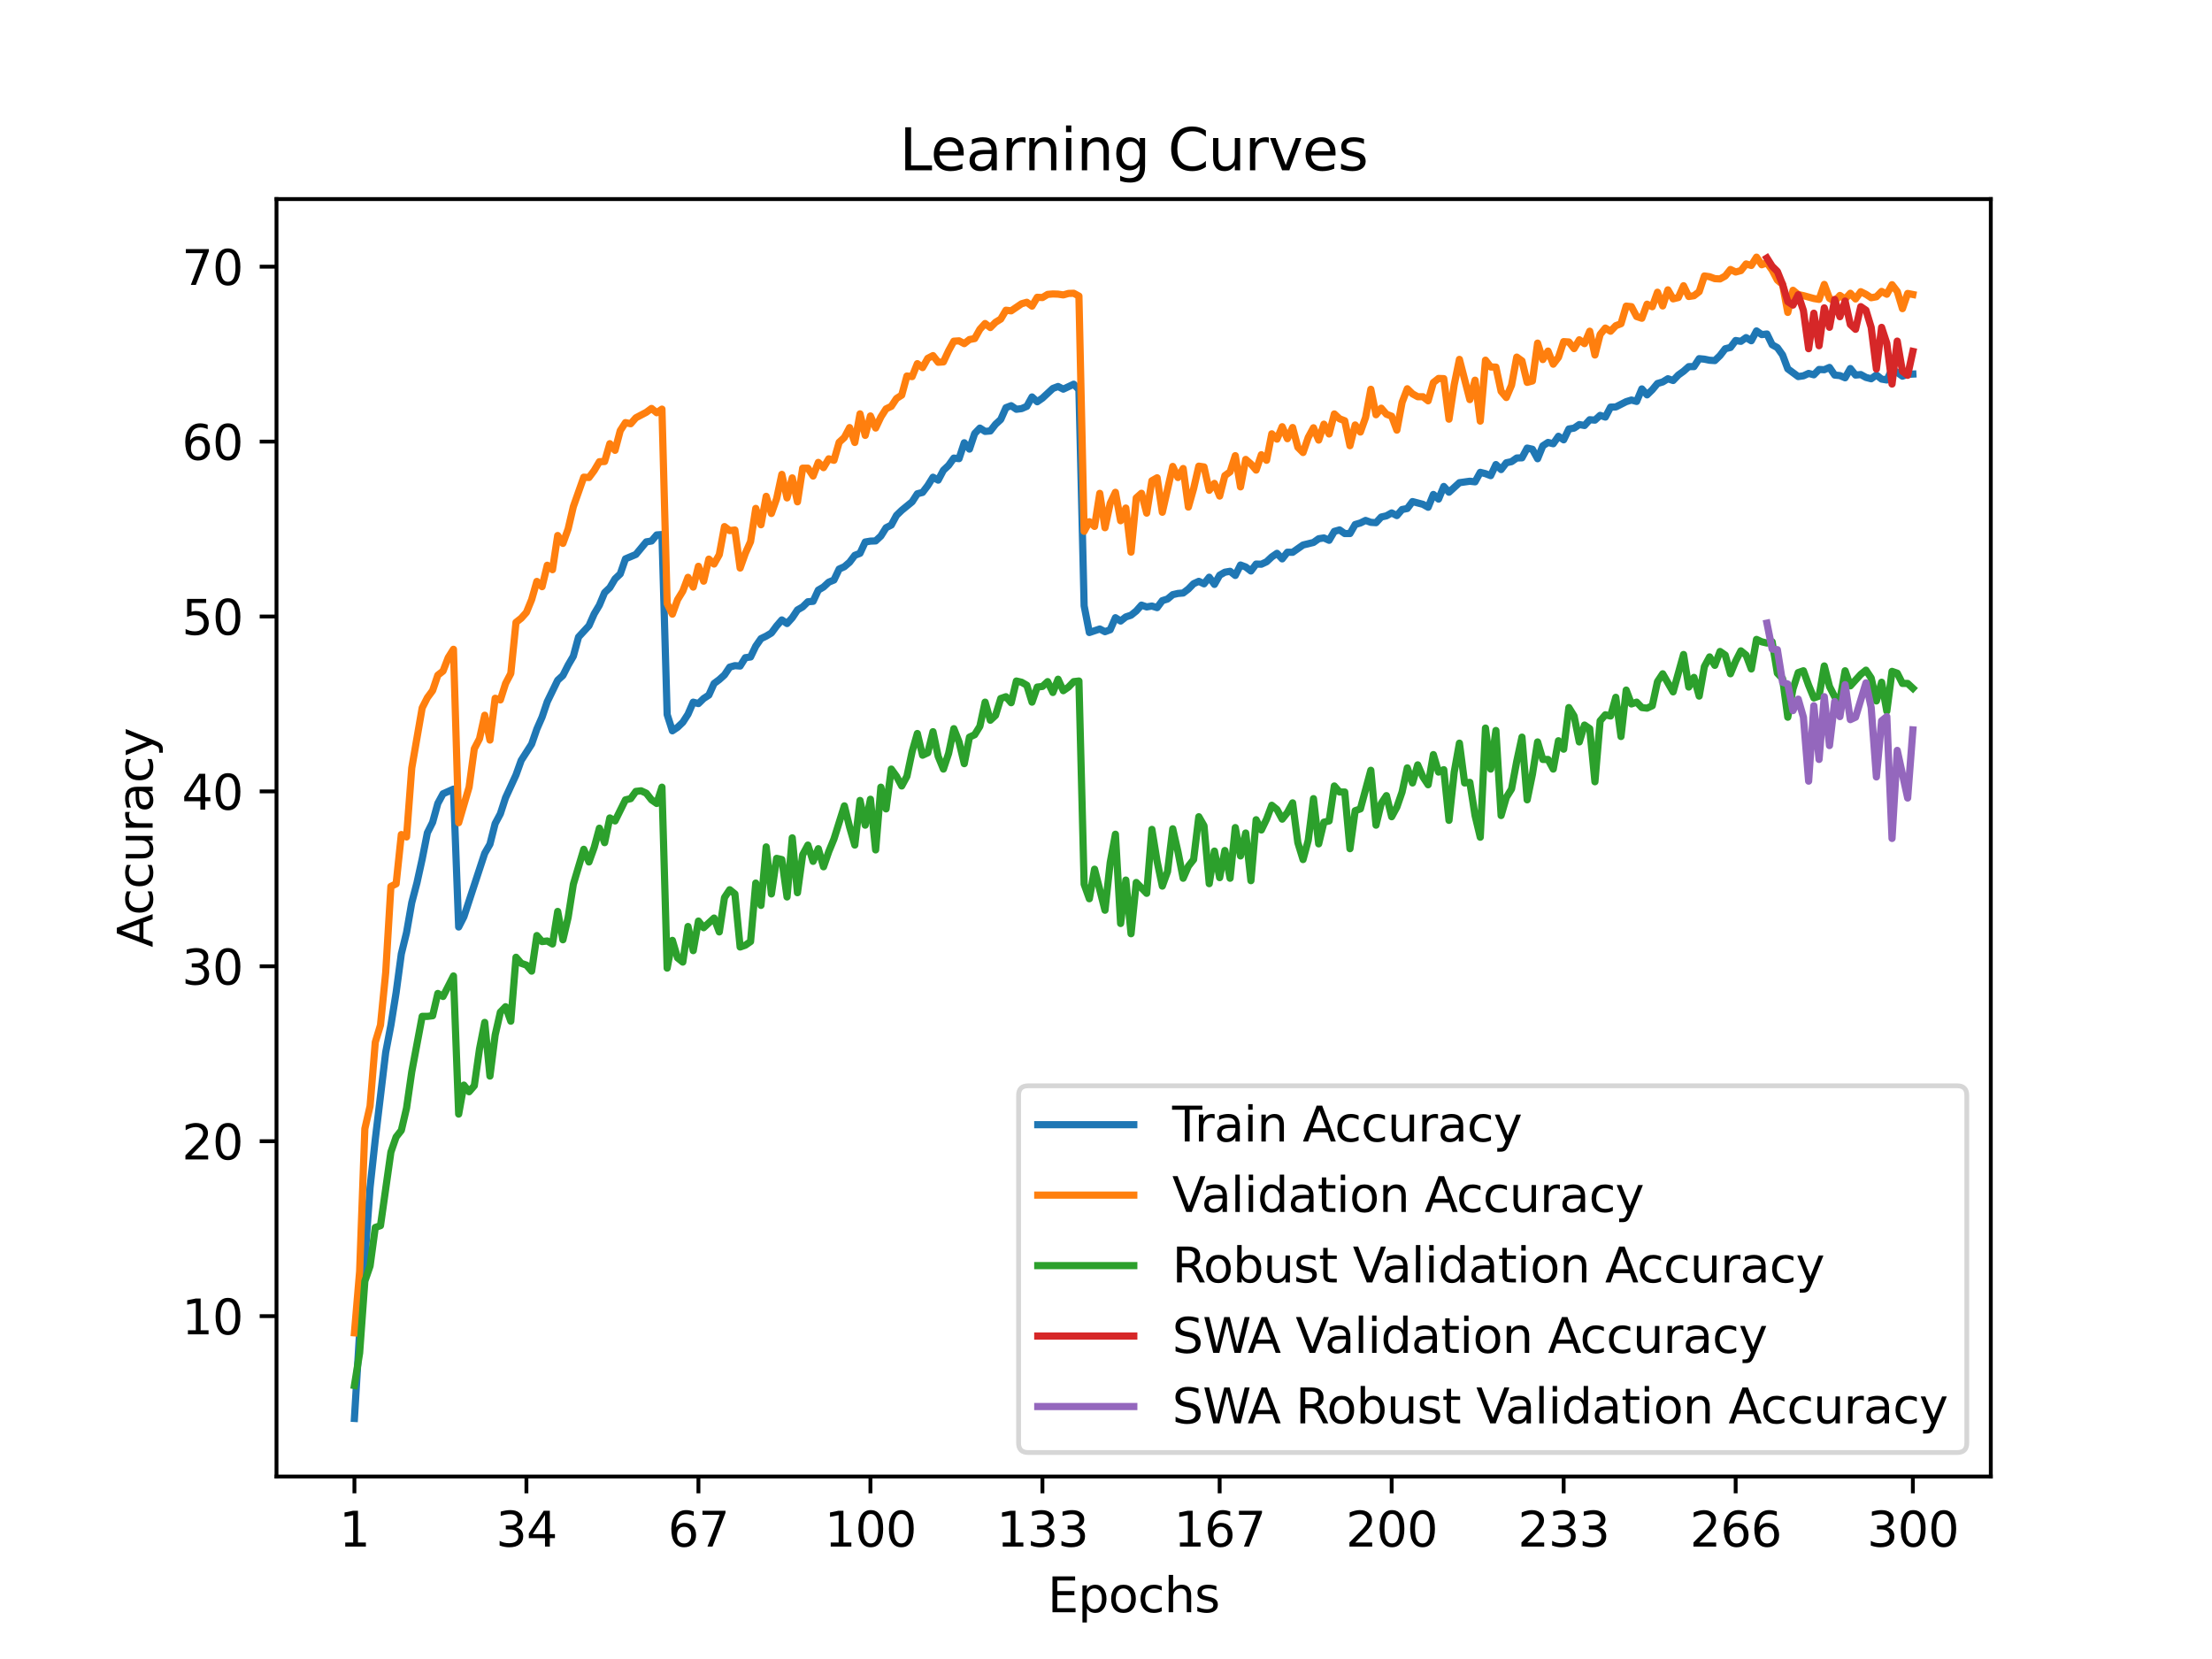 <?xml version="1.0" encoding="utf-8" standalone="no"?>
<!DOCTYPE svg PUBLIC "-//W3C//DTD SVG 1.1//EN"
  "http://www.w3.org/Graphics/SVG/1.1/DTD/svg11.dtd">
<svg xmlns:xlink="http://www.w3.org/1999/xlink" width="460.8pt" height="345.6pt" viewBox="0 0 460.8 345.6" xmlns="http://www.w3.org/2000/svg" version="1.1">
 <defs>
  <style type="text/css">*{stroke-linejoin: round; stroke-linecap: butt}</style>
 </defs>
 <g id="figure_1">
  <g id="patch_1">
   <path d="M 0 345.6 
L 460.8 345.6 
L 460.8 0 
L 0 0 
z
" style="fill: #ffffff"/>
  </g>
  <g id="axes_1">
   <g id="patch_2">
    <path d="M 57.6 307.584 
L 414.72 307.584 
L 414.72 41.472 
L 57.6 41.472 
z
" style="fill: #ffffff"/>
   </g>
   <g id="matplotlib.axis_1">
    <g id="xtick_1">
     <g id="line2d_1">
      <defs>
       <path id="m11c0644b92" d="M 0 0 
L 0 3.5 
" style="stroke: #000000; stroke-width: 0.8"/>
      </defs>
      <g>
       <use xlink:href="#m11c0644b92" x="73.833" y="307.584" style="stroke: #000000; stroke-width: 0.8"/>
      </g>
     </g>
     <g id="text_1">
      <!-- 1 -->
      <g transform="translate(70.651 322.182) scale(0.1 -0.1)">
       <defs>
        <path id="DejaVuSans-31" d="M 794 531 
L 1825 531 
L 1825 4091 
L 703 3866 
L 703 4441 
L 1819 4666 
L 2450 4666 
L 2450 531 
L 3481 531 
L 3481 0 
L 794 0 
L 794 531 
z
" transform="scale(0.016)"/>
       </defs>
       <use xlink:href="#DejaVuSans-31"/>
      </g>
     </g>
    </g>
    <g id="xtick_2">
     <g id="line2d_2">
      <g>
       <use xlink:href="#m11c0644b92" x="109.664" y="307.584" style="stroke: #000000; stroke-width: 0.8"/>
      </g>
     </g>
     <g id="text_2">
      <!-- 34 -->
      <g transform="translate(103.302 322.182) scale(0.1 -0.1)">
       <defs>
        <path id="DejaVuSans-33" d="M 2597 2516 
Q 3050 2419 3304 2112 
Q 3559 1806 3559 1356 
Q 3559 666 3084 287 
Q 2609 -91 1734 -91 
Q 1441 -91 1130 -33 
Q 819 25 488 141 
L 488 750 
Q 750 597 1062 519 
Q 1375 441 1716 441 
Q 2309 441 2620 675 
Q 2931 909 2931 1356 
Q 2931 1769 2642 2001 
Q 2353 2234 1838 2234 
L 1294 2234 
L 1294 2753 
L 1863 2753 
Q 2328 2753 2575 2939 
Q 2822 3125 2822 3475 
Q 2822 3834 2567 4026 
Q 2313 4219 1838 4219 
Q 1578 4219 1281 4162 
Q 984 4106 628 3988 
L 628 4550 
Q 988 4650 1302 4700 
Q 1616 4750 1894 4750 
Q 2613 4750 3031 4423 
Q 3450 4097 3450 3541 
Q 3450 3153 3228 2886 
Q 3006 2619 2597 2516 
z
" transform="scale(0.016)"/>
        <path id="DejaVuSans-34" d="M 2419 4116 
L 825 1625 
L 2419 1625 
L 2419 4116 
z
M 2253 4666 
L 3047 4666 
L 3047 1625 
L 3713 1625 
L 3713 1100 
L 3047 1100 
L 3047 0 
L 2419 0 
L 2419 1100 
L 313 1100 
L 313 1709 
L 2253 4666 
z
" transform="scale(0.016)"/>
       </defs>
       <use xlink:href="#DejaVuSans-33"/>
       <use xlink:href="#DejaVuSans-34" x="63.623"/>
      </g>
     </g>
    </g>
    <g id="xtick_3">
     <g id="line2d_3">
      <g>
       <use xlink:href="#m11c0644b92" x="145.496" y="307.584" style="stroke: #000000; stroke-width: 0.8"/>
      </g>
     </g>
     <g id="text_3">
      <!-- 67 -->
      <g transform="translate(139.133 322.182) scale(0.1 -0.1)">
       <defs>
        <path id="DejaVuSans-36" d="M 2113 2584 
Q 1688 2584 1439 2293 
Q 1191 2003 1191 1497 
Q 1191 994 1439 701 
Q 1688 409 2113 409 
Q 2538 409 2786 701 
Q 3034 994 3034 1497 
Q 3034 2003 2786 2293 
Q 2538 2584 2113 2584 
z
M 3366 4563 
L 3366 3988 
Q 3128 4100 2886 4159 
Q 2644 4219 2406 4219 
Q 1781 4219 1451 3797 
Q 1122 3375 1075 2522 
Q 1259 2794 1537 2939 
Q 1816 3084 2150 3084 
Q 2853 3084 3261 2657 
Q 3669 2231 3669 1497 
Q 3669 778 3244 343 
Q 2819 -91 2113 -91 
Q 1303 -91 875 529 
Q 447 1150 447 2328 
Q 447 3434 972 4092 
Q 1497 4750 2381 4750 
Q 2619 4750 2861 4703 
Q 3103 4656 3366 4563 
z
" transform="scale(0.016)"/>
        <path id="DejaVuSans-37" d="M 525 4666 
L 3525 4666 
L 3525 4397 
L 1831 0 
L 1172 0 
L 2766 4134 
L 525 4134 
L 525 4666 
z
" transform="scale(0.016)"/>
       </defs>
       <use xlink:href="#DejaVuSans-36"/>
       <use xlink:href="#DejaVuSans-37" x="63.623"/>
      </g>
     </g>
    </g>
    <g id="xtick_4">
     <g id="line2d_4">
      <g>
       <use xlink:href="#m11c0644b92" x="181.327" y="307.584" style="stroke: #000000; stroke-width: 0.8"/>
      </g>
     </g>
     <g id="text_4">
      <!-- 100 -->
      <g transform="translate(171.783 322.182) scale(0.1 -0.1)">
       <defs>
        <path id="DejaVuSans-30" d="M 2034 4250 
Q 1547 4250 1301 3770 
Q 1056 3291 1056 2328 
Q 1056 1369 1301 889 
Q 1547 409 2034 409 
Q 2525 409 2770 889 
Q 3016 1369 3016 2328 
Q 3016 3291 2770 3770 
Q 2525 4250 2034 4250 
z
M 2034 4750 
Q 2819 4750 3233 4129 
Q 3647 3509 3647 2328 
Q 3647 1150 3233 529 
Q 2819 -91 2034 -91 
Q 1250 -91 836 529 
Q 422 1150 422 2328 
Q 422 3509 836 4129 
Q 1250 4750 2034 4750 
z
" transform="scale(0.016)"/>
       </defs>
       <use xlink:href="#DejaVuSans-31"/>
       <use xlink:href="#DejaVuSans-30" x="63.623"/>
       <use xlink:href="#DejaVuSans-30" x="127.246"/>
      </g>
     </g>
    </g>
    <g id="xtick_5">
     <g id="line2d_5">
      <g>
       <use xlink:href="#m11c0644b92" x="217.158" y="307.584" style="stroke: #000000; stroke-width: 0.8"/>
      </g>
     </g>
     <g id="text_5">
      <!-- 133 -->
      <g transform="translate(207.615 322.182) scale(0.1 -0.1)">
       <use xlink:href="#DejaVuSans-31"/>
       <use xlink:href="#DejaVuSans-33" x="63.623"/>
       <use xlink:href="#DejaVuSans-33" x="127.246"/>
      </g>
     </g>
    </g>
    <g id="xtick_6">
     <g id="line2d_6">
      <g>
       <use xlink:href="#m11c0644b92" x="254.076" y="307.584" style="stroke: #000000; stroke-width: 0.8"/>
      </g>
     </g>
     <g id="text_6">
      <!-- 167 -->
      <g transform="translate(244.532 322.182) scale(0.1 -0.1)">
       <use xlink:href="#DejaVuSans-31"/>
       <use xlink:href="#DejaVuSans-36" x="63.623"/>
       <use xlink:href="#DejaVuSans-37" x="127.246"/>
      </g>
     </g>
    </g>
    <g id="xtick_7">
     <g id="line2d_7">
      <g>
       <use xlink:href="#m11c0644b92" x="289.907" y="307.584" style="stroke: #000000; stroke-width: 0.8"/>
      </g>
     </g>
     <g id="text_7">
      <!-- 200 -->
      <g transform="translate(280.363 322.182) scale(0.1 -0.1)">
       <defs>
        <path id="DejaVuSans-32" d="M 1228 531 
L 3431 531 
L 3431 0 
L 469 0 
L 469 531 
Q 828 903 1448 1529 
Q 2069 2156 2228 2338 
Q 2531 2678 2651 2914 
Q 2772 3150 2772 3378 
Q 2772 3750 2511 3984 
Q 2250 4219 1831 4219 
Q 1534 4219 1204 4116 
Q 875 4013 500 3803 
L 500 4441 
Q 881 4594 1212 4672 
Q 1544 4750 1819 4750 
Q 2544 4750 2975 4387 
Q 3406 4025 3406 3419 
Q 3406 3131 3298 2873 
Q 3191 2616 2906 2266 
Q 2828 2175 2409 1742 
Q 1991 1309 1228 531 
z
" transform="scale(0.016)"/>
       </defs>
       <use xlink:href="#DejaVuSans-32"/>
       <use xlink:href="#DejaVuSans-30" x="63.623"/>
       <use xlink:href="#DejaVuSans-30" x="127.246"/>
      </g>
     </g>
    </g>
    <g id="xtick_8">
     <g id="line2d_8">
      <g>
       <use xlink:href="#m11c0644b92" x="325.739" y="307.584" style="stroke: #000000; stroke-width: 0.8"/>
      </g>
     </g>
     <g id="text_8">
      <!-- 233 -->
      <g transform="translate(316.195 322.182) scale(0.1 -0.1)">
       <use xlink:href="#DejaVuSans-32"/>
       <use xlink:href="#DejaVuSans-33" x="63.623"/>
       <use xlink:href="#DejaVuSans-33" x="127.246"/>
      </g>
     </g>
    </g>
    <g id="xtick_9">
     <g id="line2d_9">
      <g>
       <use xlink:href="#m11c0644b92" x="361.57" y="307.584" style="stroke: #000000; stroke-width: 0.8"/>
      </g>
     </g>
     <g id="text_9">
      <!-- 266 -->
      <g transform="translate(352.026 322.182) scale(0.1 -0.1)">
       <use xlink:href="#DejaVuSans-32"/>
       <use xlink:href="#DejaVuSans-36" x="63.623"/>
       <use xlink:href="#DejaVuSans-36" x="127.246"/>
      </g>
     </g>
    </g>
    <g id="xtick_10">
     <g id="line2d_10">
      <g>
       <use xlink:href="#m11c0644b92" x="398.487" y="307.584" style="stroke: #000000; stroke-width: 0.8"/>
      </g>
     </g>
     <g id="text_10">
      <!-- 300 -->
      <g transform="translate(388.944 322.182) scale(0.1 -0.1)">
       <use xlink:href="#DejaVuSans-33"/>
       <use xlink:href="#DejaVuSans-30" x="63.623"/>
       <use xlink:href="#DejaVuSans-30" x="127.246"/>
      </g>
     </g>
    </g>
    <g id="text_11">
     <!-- Epochs -->
     <g transform="translate(218.244 335.861) scale(0.1 -0.1)">
      <defs>
       <path id="DejaVuSans-45" d="M 628 4666 
L 3578 4666 
L 3578 4134 
L 1259 4134 
L 1259 2753 
L 3481 2753 
L 3481 2222 
L 1259 2222 
L 1259 531 
L 3634 531 
L 3634 0 
L 628 0 
L 628 4666 
z
" transform="scale(0.016)"/>
       <path id="DejaVuSans-70" d="M 1159 525 
L 1159 -1331 
L 581 -1331 
L 581 3500 
L 1159 3500 
L 1159 2969 
Q 1341 3281 1617 3432 
Q 1894 3584 2278 3584 
Q 2916 3584 3314 3078 
Q 3713 2572 3713 1747 
Q 3713 922 3314 415 
Q 2916 -91 2278 -91 
Q 1894 -91 1617 61 
Q 1341 213 1159 525 
z
M 3116 1747 
Q 3116 2381 2855 2742 
Q 2594 3103 2138 3103 
Q 1681 3103 1420 2742 
Q 1159 2381 1159 1747 
Q 1159 1113 1420 752 
Q 1681 391 2138 391 
Q 2594 391 2855 752 
Q 3116 1113 3116 1747 
z
" transform="scale(0.016)"/>
       <path id="DejaVuSans-6f" d="M 1959 3097 
Q 1497 3097 1228 2736 
Q 959 2375 959 1747 
Q 959 1119 1226 758 
Q 1494 397 1959 397 
Q 2419 397 2687 759 
Q 2956 1122 2956 1747 
Q 2956 2369 2687 2733 
Q 2419 3097 1959 3097 
z
M 1959 3584 
Q 2709 3584 3137 3096 
Q 3566 2609 3566 1747 
Q 3566 888 3137 398 
Q 2709 -91 1959 -91 
Q 1206 -91 779 398 
Q 353 888 353 1747 
Q 353 2609 779 3096 
Q 1206 3584 1959 3584 
z
" transform="scale(0.016)"/>
       <path id="DejaVuSans-63" d="M 3122 3366 
L 3122 2828 
Q 2878 2963 2633 3030 
Q 2388 3097 2138 3097 
Q 1578 3097 1268 2742 
Q 959 2388 959 1747 
Q 959 1106 1268 751 
Q 1578 397 2138 397 
Q 2388 397 2633 464 
Q 2878 531 3122 666 
L 3122 134 
Q 2881 22 2623 -34 
Q 2366 -91 2075 -91 
Q 1284 -91 818 406 
Q 353 903 353 1747 
Q 353 2603 823 3093 
Q 1294 3584 2113 3584 
Q 2378 3584 2631 3529 
Q 2884 3475 3122 3366 
z
" transform="scale(0.016)"/>
       <path id="DejaVuSans-68" d="M 3513 2113 
L 3513 0 
L 2938 0 
L 2938 2094 
Q 2938 2591 2744 2837 
Q 2550 3084 2163 3084 
Q 1697 3084 1428 2787 
Q 1159 2491 1159 1978 
L 1159 0 
L 581 0 
L 581 4863 
L 1159 4863 
L 1159 2956 
Q 1366 3272 1645 3428 
Q 1925 3584 2291 3584 
Q 2894 3584 3203 3211 
Q 3513 2838 3513 2113 
z
" transform="scale(0.016)"/>
       <path id="DejaVuSans-73" d="M 2834 3397 
L 2834 2853 
Q 2591 2978 2328 3040 
Q 2066 3103 1784 3103 
Q 1356 3103 1142 2972 
Q 928 2841 928 2578 
Q 928 2378 1081 2264 
Q 1234 2150 1697 2047 
L 1894 2003 
Q 2506 1872 2764 1633 
Q 3022 1394 3022 966 
Q 3022 478 2636 193 
Q 2250 -91 1575 -91 
Q 1294 -91 989 -36 
Q 684 19 347 128 
L 347 722 
Q 666 556 975 473 
Q 1284 391 1588 391 
Q 1994 391 2212 530 
Q 2431 669 2431 922 
Q 2431 1156 2273 1281 
Q 2116 1406 1581 1522 
L 1381 1569 
Q 847 1681 609 1914 
Q 372 2147 372 2553 
Q 372 3047 722 3315 
Q 1072 3584 1716 3584 
Q 2034 3584 2315 3537 
Q 2597 3491 2834 3397 
z
" transform="scale(0.016)"/>
      </defs>
      <use xlink:href="#DejaVuSans-45"/>
      <use xlink:href="#DejaVuSans-70" x="63.184"/>
      <use xlink:href="#DejaVuSans-6f" x="126.66"/>
      <use xlink:href="#DejaVuSans-63" x="187.842"/>
      <use xlink:href="#DejaVuSans-68" x="242.822"/>
      <use xlink:href="#DejaVuSans-73" x="306.201"/>
     </g>
    </g>
   </g>
   <g id="matplotlib.axis_2">
    <g id="ytick_1">
     <g id="line2d_11">
      <defs>
       <path id="m24280e6364" d="M 0 0 
L -3.5 0 
" style="stroke: #000000; stroke-width: 0.8"/>
      </defs>
      <g>
       <use xlink:href="#m24280e6364" x="57.6" y="274.173" style="stroke: #000000; stroke-width: 0.8"/>
      </g>
     </g>
     <g id="text_12">
      <!-- 10 -->
      <g transform="translate(37.875 277.972) scale(0.1 -0.1)">
       <use xlink:href="#DejaVuSans-31"/>
       <use xlink:href="#DejaVuSans-30" x="63.623"/>
      </g>
     </g>
    </g>
    <g id="ytick_2">
     <g id="line2d_12">
      <g>
       <use xlink:href="#m24280e6364" x="57.6" y="237.736" style="stroke: #000000; stroke-width: 0.8"/>
      </g>
     </g>
     <g id="text_13">
      <!-- 20 -->
      <g transform="translate(37.875 241.535) scale(0.1 -0.1)">
       <use xlink:href="#DejaVuSans-32"/>
       <use xlink:href="#DejaVuSans-30" x="63.623"/>
      </g>
     </g>
    </g>
    <g id="ytick_3">
     <g id="line2d_13">
      <g>
       <use xlink:href="#m24280e6364" x="57.6" y="201.3" style="stroke: #000000; stroke-width: 0.8"/>
      </g>
     </g>
     <g id="text_14">
      <!-- 30 -->
      <g transform="translate(37.875 205.099) scale(0.1 -0.1)">
       <use xlink:href="#DejaVuSans-33"/>
       <use xlink:href="#DejaVuSans-30" x="63.623"/>
      </g>
     </g>
    </g>
    <g id="ytick_4">
     <g id="line2d_14">
      <g>
       <use xlink:href="#m24280e6364" x="57.6" y="164.863" style="stroke: #000000; stroke-width: 0.8"/>
      </g>
     </g>
     <g id="text_15">
      <!-- 40 -->
      <g transform="translate(37.875 168.662) scale(0.1 -0.1)">
       <use xlink:href="#DejaVuSans-34"/>
       <use xlink:href="#DejaVuSans-30" x="63.623"/>
      </g>
     </g>
    </g>
    <g id="ytick_5">
     <g id="line2d_15">
      <g>
       <use xlink:href="#m24280e6364" x="57.6" y="128.427" style="stroke: #000000; stroke-width: 0.8"/>
      </g>
     </g>
     <g id="text_16">
      <!-- 50 -->
      <g transform="translate(37.875 132.226) scale(0.1 -0.1)">
       <defs>
        <path id="DejaVuSans-35" d="M 691 4666 
L 3169 4666 
L 3169 4134 
L 1269 4134 
L 1269 2991 
Q 1406 3038 1543 3061 
Q 1681 3084 1819 3084 
Q 2600 3084 3056 2656 
Q 3513 2228 3513 1497 
Q 3513 744 3044 326 
Q 2575 -91 1722 -91 
Q 1428 -91 1123 -41 
Q 819 9 494 109 
L 494 744 
Q 775 591 1075 516 
Q 1375 441 1709 441 
Q 2250 441 2565 725 
Q 2881 1009 2881 1497 
Q 2881 1984 2565 2268 
Q 2250 2553 1709 2553 
Q 1456 2553 1204 2497 
Q 953 2441 691 2322 
L 691 4666 
z
" transform="scale(0.016)"/>
       </defs>
       <use xlink:href="#DejaVuSans-35"/>
       <use xlink:href="#DejaVuSans-30" x="63.623"/>
      </g>
     </g>
    </g>
    <g id="ytick_6">
     <g id="line2d_16">
      <g>
       <use xlink:href="#m24280e6364" x="57.6" y="91.99" style="stroke: #000000; stroke-width: 0.8"/>
      </g>
     </g>
     <g id="text_17">
      <!-- 60 -->
      <g transform="translate(37.875 95.789) scale(0.1 -0.1)">
       <use xlink:href="#DejaVuSans-36"/>
       <use xlink:href="#DejaVuSans-30" x="63.623"/>
      </g>
     </g>
    </g>
    <g id="ytick_7">
     <g id="line2d_17">
      <g>
       <use xlink:href="#m24280e6364" x="57.6" y="55.554" style="stroke: #000000; stroke-width: 0.8"/>
      </g>
     </g>
     <g id="text_18">
      <!-- 70 -->
      <g transform="translate(37.875 59.353) scale(0.1 -0.1)">
       <use xlink:href="#DejaVuSans-37"/>
       <use xlink:href="#DejaVuSans-30" x="63.623"/>
      </g>
     </g>
    </g>
    <g id="text_19">
     <!-- Accuracy -->
     <g transform="translate(31.795 197.356) rotate(-90) scale(0.1 -0.1)">
      <defs>
       <path id="DejaVuSans-41" d="M 2188 4044 
L 1331 1722 
L 3047 1722 
L 2188 4044 
z
M 1831 4666 
L 2547 4666 
L 4325 0 
L 3669 0 
L 3244 1197 
L 1141 1197 
L 716 0 
L 50 0 
L 1831 4666 
z
" transform="scale(0.016)"/>
       <path id="DejaVuSans-75" d="M 544 1381 
L 544 3500 
L 1119 3500 
L 1119 1403 
Q 1119 906 1312 657 
Q 1506 409 1894 409 
Q 2359 409 2629 706 
Q 2900 1003 2900 1516 
L 2900 3500 
L 3475 3500 
L 3475 0 
L 2900 0 
L 2900 538 
Q 2691 219 2414 64 
Q 2138 -91 1772 -91 
Q 1169 -91 856 284 
Q 544 659 544 1381 
z
M 1991 3584 
L 1991 3584 
z
" transform="scale(0.016)"/>
       <path id="DejaVuSans-72" d="M 2631 2963 
Q 2534 3019 2420 3045 
Q 2306 3072 2169 3072 
Q 1681 3072 1420 2755 
Q 1159 2438 1159 1844 
L 1159 0 
L 581 0 
L 581 3500 
L 1159 3500 
L 1159 2956 
Q 1341 3275 1631 3429 
Q 1922 3584 2338 3584 
Q 2397 3584 2469 3576 
Q 2541 3569 2628 3553 
L 2631 2963 
z
" transform="scale(0.016)"/>
       <path id="DejaVuSans-61" d="M 2194 1759 
Q 1497 1759 1228 1600 
Q 959 1441 959 1056 
Q 959 750 1161 570 
Q 1363 391 1709 391 
Q 2188 391 2477 730 
Q 2766 1069 2766 1631 
L 2766 1759 
L 2194 1759 
z
M 3341 1997 
L 3341 0 
L 2766 0 
L 2766 531 
Q 2569 213 2275 61 
Q 1981 -91 1556 -91 
Q 1019 -91 701 211 
Q 384 513 384 1019 
Q 384 1609 779 1909 
Q 1175 2209 1959 2209 
L 2766 2209 
L 2766 2266 
Q 2766 2663 2505 2880 
Q 2244 3097 1772 3097 
Q 1472 3097 1187 3025 
Q 903 2953 641 2809 
L 641 3341 
Q 956 3463 1253 3523 
Q 1550 3584 1831 3584 
Q 2591 3584 2966 3190 
Q 3341 2797 3341 1997 
z
" transform="scale(0.016)"/>
       <path id="DejaVuSans-79" d="M 2059 -325 
Q 1816 -950 1584 -1140 
Q 1353 -1331 966 -1331 
L 506 -1331 
L 506 -850 
L 844 -850 
Q 1081 -850 1212 -737 
Q 1344 -625 1503 -206 
L 1606 56 
L 191 3500 
L 800 3500 
L 1894 763 
L 2988 3500 
L 3597 3500 
L 2059 -325 
z
" transform="scale(0.016)"/>
      </defs>
      <use xlink:href="#DejaVuSans-41"/>
      <use xlink:href="#DejaVuSans-63" x="66.658"/>
      <use xlink:href="#DejaVuSans-63" x="121.639"/>
      <use xlink:href="#DejaVuSans-75" x="176.619"/>
      <use xlink:href="#DejaVuSans-72" x="239.998"/>
      <use xlink:href="#DejaVuSans-61" x="281.111"/>
      <use xlink:href="#DejaVuSans-63" x="342.391"/>
      <use xlink:href="#DejaVuSans-79" x="397.371"/>
     </g>
    </g>
   </g>
   <g id="line2d_18">
    <path d="M 73.833 295.488 
L 74.919 277.475 
L 77.09 247.378 
L 78.176 237.367 
L 80.348 219.231 
L 81.433 213.565 
L 82.519 206.779 
L 83.605 198.699 
L 84.691 194.267 
L 85.777 188.037 
L 86.862 183.897 
L 87.948 178.96 
L 89.034 173.476 
L 90.12 171.308 
L 91.206 167.364 
L 92.291 165.355 
L 94.463 164.39 
L 95.549 193.111 
L 96.635 190.984 
L 98.806 184.352 
L 100.978 177.753 
L 102.064 175.862 
L 103.149 171.568 
L 104.235 169.527 
L 105.321 166.166 
L 107.493 161.429 
L 108.578 158.4 
L 110.75 155.007 
L 111.836 151.865 
L 112.922 149.387 
L 114.007 146.18 
L 116.179 141.703 
L 117.265 140.71 
L 118.351 138.561 
L 119.436 136.702 
L 120.522 132.703 
L 122.694 130.344 
L 123.78 127.88 
L 124.865 126.054 
L 125.951 123.453 
L 127.037 122.424 
L 128.123 120.588 
L 129.209 119.559 
L 130.294 116.421 
L 132.466 115.501 
L 134.638 112.877 
L 135.723 112.704 
L 136.809 111.434 
L 137.895 111.356 
L 138.981 148.854 
L 140.067 152.238 
L 141.152 151.509 
L 142.238 150.471 
L 143.324 148.786 
L 144.41 146.276 
L 145.496 146.568 
L 146.581 145.511 
L 147.667 144.8 
L 148.753 142.386 
L 149.839 141.576 
L 150.925 140.597 
L 152.01 138.975 
L 153.096 138.665 
L 154.182 138.752 
L 155.268 137.008 
L 156.354 136.862 
L 157.439 134.603 
L 158.525 133.041 
L 159.611 132.517 
L 160.697 131.865 
L 161.783 130.399 
L 162.868 129.146 
L 163.954 129.893 
L 165.04 128.691 
L 166.126 127.06 
L 167.212 126.427 
L 168.297 125.357 
L 169.383 125.27 
L 170.469 122.929 
L 171.555 122.287 
L 172.641 121.276 
L 173.726 120.83 
L 174.812 118.543 
L 175.898 118.056 
L 176.984 117.122 
L 178.07 115.688 
L 179.155 115.264 
L 180.241 112.909 
L 181.327 112.723 
L 182.413 112.682 
L 183.499 111.666 
L 184.584 109.935 
L 185.67 109.38 
L 186.756 107.362 
L 187.842 106.31 
L 190.013 104.534 
L 191.099 102.857 
L 192.185 102.584 
L 193.271 101.154 
L 194.357 99.414 
L 195.442 100.02 
L 196.528 97.966 
L 197.614 96.946 
L 198.7 95.429 
L 199.786 95.543 
L 200.871 92.236 
L 201.957 93.557 
L 203.043 90.31 
L 204.129 89.18 
L 205.215 89.868 
L 206.3 89.777 
L 207.386 88.388 
L 208.472 87.39 
L 209.558 84.926 
L 210.644 84.516 
L 211.729 85.259 
L 212.815 85.122 
L 213.901 84.653 
L 214.987 82.694 
L 216.073 83.692 
L 217.158 82.94 
L 219.33 80.923 
L 220.416 80.513 
L 221.502 81.068 
L 223.673 80.035 
L 224.759 81.164 
L 225.845 126.2 
L 226.931 131.765 
L 229.102 131.032 
L 230.188 131.592 
L 231.274 131.187 
L 232.36 128.682 
L 233.445 129.374 
L 234.531 128.518 
L 235.617 128.158 
L 236.703 127.284 
L 237.789 126.058 
L 238.875 126.432 
L 239.96 126.25 
L 241.046 126.582 
L 242.132 125.125 
L 243.218 124.788 
L 244.304 123.877 
L 245.389 123.626 
L 246.475 123.535 
L 247.561 122.706 
L 248.647 121.595 
L 249.733 121.103 
L 250.818 121.622 
L 251.904 120.242 
L 252.99 121.741 
L 254.076 119.823 
L 255.162 119.199 
L 256.247 119.012 
L 257.333 119.878 
L 258.419 117.705 
L 259.505 118.111 
L 260.591 118.949 
L 261.676 117.505 
L 262.762 117.537 
L 263.848 117.031 
L 264.934 116.02 
L 266.02 115.269 
L 267.105 116.425 
L 268.191 115.036 
L 269.277 115.055 
L 271.449 113.533 
L 273.62 113.005 
L 274.706 112.231 
L 275.792 112.062 
L 276.878 112.554 
L 277.963 110.696 
L 279.049 110.391 
L 280.135 111.147 
L 281.221 111.147 
L 282.307 109.266 
L 283.392 108.947 
L 284.478 108.414 
L 285.564 108.81 
L 286.65 108.883 
L 287.736 107.703 
L 288.821 107.458 
L 289.907 106.852 
L 290.993 107.403 
L 292.079 106.141 
L 293.165 105.932 
L 294.25 104.488 
L 296.422 105.062 
L 297.508 105.672 
L 298.594 103.003 
L 299.679 103.969 
L 300.765 101.341 
L 301.851 102.539 
L 304.023 100.553 
L 306.194 100.248 
L 307.28 100.375 
L 308.366 98.399 
L 309.452 98.672 
L 310.537 99.086 
L 311.623 96.777 
L 312.709 97.82 
L 313.795 96.404 
L 314.881 96.171 
L 315.966 95.406 
L 317.052 95.374 
L 318.138 93.343 
L 319.224 93.584 
L 320.31 95.561 
L 321.395 92.878 
L 322.481 92.168 
L 323.567 92.437 
L 324.653 90.884 
L 325.739 91.621 
L 326.824 89.367 
L 327.91 89.189 
L 328.996 88.442 
L 330.082 88.638 
L 331.168 87.436 
L 332.253 87.518 
L 333.339 86.529 
L 334.425 86.885 
L 335.511 84.808 
L 336.597 84.776 
L 338.768 83.674 
L 339.854 83.337 
L 340.94 83.628 
L 342.026 81.018 
L 343.111 82.257 
L 344.197 81.196 
L 345.283 79.889 
L 346.369 79.57 
L 347.455 78.9 
L 348.54 79.265 
L 349.626 78.126 
L 350.712 77.343 
L 351.798 76.377 
L 352.884 76.373 
L 353.969 74.715 
L 355.055 74.824 
L 356.141 75.047 
L 357.227 75.116 
L 358.313 74.068 
L 359.398 72.652 
L 360.484 72.383 
L 361.57 70.935 
L 362.656 71.108 
L 363.742 70.329 
L 364.827 70.985 
L 365.913 68.94 
L 366.999 69.705 
L 368.085 69.577 
L 369.171 71.814 
L 370.256 72.419 
L 371.342 73.941 
L 372.428 76.837 
L 374.6 78.445 
L 375.685 78.29 
L 376.771 77.789 
L 377.857 78.076 
L 378.943 76.965 
L 380.029 77.019 
L 381.114 76.541 
L 382.2 78.135 
L 383.286 78.24 
L 384.372 78.7 
L 385.458 76.773 
L 386.543 78.135 
L 387.629 78.026 
L 388.715 78.627 
L 389.801 78.905 
L 390.887 78.113 
L 391.972 78.973 
L 393.058 79.156 
L 394.144 76.969 
L 395.23 77.584 
L 396.316 78.363 
L 397.401 77.985 
L 398.487 77.926 
L 398.487 77.926 
" clip-path="url(#p54b392513a)" style="fill: none; stroke: #1f77b4; stroke-width: 1.5; stroke-linecap: square"/>
   </g>
   <g id="line2d_19">
    <path d="M 73.833 277.652 
L 74.919 264.845 
L 76.004 235.131 
L 77.09 230.431 
L 78.176 217.113 
L 79.262 213.542 
L 80.348 202.63 
L 81.433 184.648 
L 82.519 184.12 
L 83.605 173.845 
L 84.691 174.355 
L 85.777 159.981 
L 87.948 147.465 
L 89.034 145.333 
L 90.12 143.858 
L 91.206 140.651 
L 92.291 139.795 
L 93.377 136.989 
L 94.463 135.259 
L 95.549 171.385 
L 97.72 163.971 
L 98.806 155.973 
L 99.892 153.896 
L 100.978 148.995 
L 102.064 154.169 
L 103.149 145.461 
L 104.235 145.807 
L 105.321 142.382 
L 106.407 140.305 
L 107.493 129.647 
L 108.578 128.791 
L 109.664 127.57 
L 110.75 124.911 
L 111.836 121.121 
L 112.922 122.214 
L 114.007 117.751 
L 115.093 118.68 
L 116.179 111.557 
L 117.265 113.196 
L 118.351 110.19 
L 119.436 105.545 
L 121.608 99.405 
L 122.694 99.478 
L 123.78 98.021 
L 124.865 96.18 
L 125.951 96.144 
L 127.037 92.428 
L 128.123 93.812 
L 129.209 89.713 
L 130.294 88.037 
L 131.38 88.274 
L 132.466 87.035 
L 134.638 85.887 
L 135.723 85.086 
L 136.809 85.978 
L 137.895 85.231 
L 138.981 125.73 
L 140.067 127.935 
L 141.152 124.929 
L 142.238 123.143 
L 143.324 120.265 
L 144.41 122.305 
L 145.496 117.969 
L 146.581 121.067 
L 147.667 116.476 
L 148.753 117.496 
L 149.839 115.546 
L 150.925 109.698 
L 152.01 110.536 
L 153.096 110.409 
L 154.182 118.334 
L 155.268 115.273 
L 156.354 112.832 
L 157.439 105.909 
L 158.525 109.316 
L 159.611 103.395 
L 160.697 106.966 
L 161.783 103.887 
L 162.868 98.822 
L 163.954 103.723 
L 165.04 99.551 
L 166.126 104.543 
L 167.212 97.529 
L 168.297 97.529 
L 169.383 99.168 
L 170.469 96.326 
L 171.555 97.419 
L 172.641 95.579 
L 173.726 95.889 
L 174.812 92.136 
L 175.898 91.134 
L 176.984 89.075 
L 178.07 92.172 
L 179.155 86.215 
L 180.241 90.697 
L 181.327 86.652 
L 182.413 89.166 
L 183.499 86.871 
L 184.584 85.177 
L 185.67 84.648 
L 186.756 83.009 
L 187.842 82.316 
L 188.928 78.327 
L 190.013 78.454 
L 191.099 75.758 
L 192.185 76.578 
L 193.271 74.647 
L 194.357 74.082 
L 195.442 75.466 
L 196.528 75.393 
L 197.614 73.062 
L 198.7 71.076 
L 199.786 71.003 
L 200.871 71.586 
L 201.957 70.73 
L 203.043 70.529 
L 204.129 68.598 
L 205.215 67.396 
L 206.3 68.234 
L 207.386 67.141 
L 208.472 66.467 
L 209.558 64.626 
L 210.644 64.754 
L 212.815 63.278 
L 213.901 62.969 
L 214.987 63.77 
L 216.073 61.93 
L 217.158 61.985 
L 218.244 61.329 
L 219.33 61.238 
L 220.416 61.274 
L 221.502 61.438 
L 222.587 61.129 
L 223.673 61.092 
L 224.759 61.675 
L 225.845 110.682 
L 226.931 108.678 
L 228.016 109.662 
L 229.102 102.775 
L 230.188 109.935 
L 231.274 104.852 
L 232.36 102.557 
L 233.445 108.478 
L 234.531 105.836 
L 235.617 115.018 
L 236.703 103.723 
L 237.789 102.757 
L 238.875 106.893 
L 239.96 100.152 
L 241.046 99.533 
L 242.132 106.711 
L 244.304 97.164 
L 245.389 99.478 
L 246.475 97.601 
L 247.561 105.636 
L 248.647 101.81 
L 249.733 97.11 
L 250.818 97.274 
L 251.904 102.138 
L 252.99 100.699 
L 254.076 103.34 
L 255.162 99.077 
L 256.247 98.294 
L 257.333 94.923 
L 258.419 101.427 
L 259.505 95.707 
L 260.591 96.654 
L 261.676 97.929 
L 262.762 94.723 
L 263.848 95.889 
L 264.934 90.369 
L 266.02 91.48 
L 267.105 88.893 
L 268.191 91.389 
L 269.277 89.057 
L 270.363 93.174 
L 271.449 94.268 
L 272.534 91.116 
L 273.62 89.112 
L 274.706 91.681 
L 275.792 88.365 
L 276.878 90.405 
L 277.963 86.233 
L 279.049 87.235 
L 280.135 87.654 
L 281.221 92.847 
L 282.307 88.529 
L 283.392 90.004 
L 284.478 86.962 
L 285.564 81.096 
L 286.65 86.397 
L 287.736 85.031 
L 288.821 86.288 
L 289.907 86.707 
L 290.993 89.604 
L 292.079 83.828 
L 293.165 80.986 
L 294.25 82.043 
L 295.336 82.644 
L 296.422 82.644 
L 297.508 83.501 
L 298.594 79.693 
L 299.679 78.837 
L 300.765 78.873 
L 301.851 87.326 
L 302.937 80.148 
L 304.023 74.865 
L 306.194 83.246 
L 307.28 79.201 
L 308.366 87.727 
L 309.452 75.029 
L 310.537 76.45 
L 311.623 76.468 
L 312.709 81.515 
L 313.795 82.808 
L 314.881 80.24 
L 315.966 74.391 
L 317.052 75.175 
L 318.138 79.657 
L 319.224 79.365 
L 320.31 71.477 
L 321.395 74.902 
L 322.481 73.134 
L 323.567 75.867 
L 324.653 74.446 
L 325.739 71.167 
L 326.824 71.24 
L 327.91 72.624 
L 328.996 70.784 
L 330.082 71.586 
L 331.168 68.999 
L 332.253 73.954 
L 333.339 69.673 
L 334.425 68.343 
L 335.511 68.999 
L 336.597 67.851 
L 337.682 67.432 
L 338.768 63.77 
L 339.854 63.88 
L 340.94 65.938 
L 342.026 66.303 
L 343.111 63.369 
L 344.197 63.898 
L 345.283 60.874 
L 346.369 63.734 
L 347.455 60.382 
L 348.54 62.258 
L 349.626 61.985 
L 350.712 59.525 
L 351.798 61.766 
L 352.884 61.602 
L 353.969 60.764 
L 355.055 57.485 
L 356.141 57.649 
L 357.227 58.05 
L 358.313 58.104 
L 359.398 57.503 
L 360.484 56.137 
L 361.57 56.665 
L 362.656 56.374 
L 363.742 54.989 
L 364.827 55.299 
L 365.913 53.568 
L 366.999 55.153 
L 368.085 54.752 
L 369.171 56.264 
L 370.256 58.341 
L 371.342 59.252 
L 372.428 65.082 
L 373.514 60.473 
L 374.6 61.365 
L 375.685 61.584 
L 377.857 62.185 
L 378.943 62.367 
L 380.029 59.252 
L 381.114 62.149 
L 382.2 62.786 
L 383.286 61.548 
L 384.372 62.295 
L 385.458 61.092 
L 386.543 62.276 
L 387.629 60.764 
L 388.715 61.311 
L 389.801 62.021 
L 390.887 61.821 
L 391.972 60.71 
L 393.058 61.293 
L 394.144 59.307 
L 395.23 60.71 
L 396.316 64.299 
L 397.401 61.129 
L 398.487 61.347 
L 398.487 61.347 
" clip-path="url(#p54b392513a)" style="fill: none; stroke: #ff7f0e; stroke-width: 1.5; stroke-linecap: square"/>
   </g>
   <g id="line2d_20">
    <path d="M 73.833 288.622 
L 74.919 281.837 
L 76.004 266.885 
L 77.09 263.744 
L 78.176 255.703 
L 79.262 255.326 
L 81.433 239.998 
L 82.519 236.857 
L 83.605 235.475 
L 84.691 230.826 
L 85.777 223.287 
L 87.948 211.728 
L 89.034 211.728 
L 90.12 211.602 
L 91.206 206.954 
L 92.291 207.582 
L 94.463 203.31 
L 95.549 232.082 
L 96.635 226.051 
L 97.72 227.433 
L 98.806 226.177 
L 99.892 218.513 
L 100.978 212.985 
L 102.064 224.167 
L 103.149 215.623 
L 104.235 210.849 
L 105.321 209.718 
L 106.407 212.733 
L 107.493 199.415 
L 108.578 200.671 
L 109.664 201.048 
L 110.75 202.305 
L 111.836 194.892 
L 112.922 196.148 
L 114.007 196.023 
L 115.093 196.651 
L 116.179 189.866 
L 117.265 195.771 
L 118.351 191.123 
L 119.436 184.212 
L 121.608 176.925 
L 122.694 179.563 
L 123.78 176.548 
L 124.865 172.527 
L 125.951 175.543 
L 127.037 170.392 
L 128.123 171.02 
L 130.294 166.622 
L 131.38 166.371 
L 132.466 164.863 
L 133.552 164.738 
L 134.638 165.24 
L 135.723 166.622 
L 136.809 167.376 
L 137.895 163.984 
L 138.981 201.677 
L 140.067 195.897 
L 141.152 199.541 
L 142.238 200.42 
L 143.324 193.007 
L 144.41 198.033 
L 145.496 191.876 
L 146.581 193.259 
L 148.753 191.248 
L 149.839 194.138 
L 150.925 186.976 
L 152.01 185.343 
L 153.096 186.223 
L 154.182 197.279 
L 155.268 196.902 
L 156.354 196.148 
L 157.439 183.961 
L 158.525 188.61 
L 159.611 176.422 
L 160.697 186.223 
L 161.783 178.81 
L 162.868 179.061 
L 163.954 186.851 
L 165.04 174.538 
L 166.126 185.971 
L 167.212 178.056 
L 168.297 176.045 
L 169.383 179.438 
L 170.469 176.799 
L 171.555 180.569 
L 172.641 177.428 
L 173.726 174.789 
L 175.898 167.879 
L 176.984 172.276 
L 178.07 176.045 
L 179.155 166.748 
L 180.241 171.899 
L 181.327 166.497 
L 182.413 177.051 
L 183.499 163.984 
L 184.584 168.507 
L 185.67 160.214 
L 186.756 161.722 
L 187.842 163.732 
L 188.928 161.722 
L 190.013 156.571 
L 191.099 152.801 
L 192.185 157.325 
L 193.271 156.822 
L 194.357 152.425 
L 195.442 157.576 
L 196.528 160.214 
L 197.614 156.948 
L 198.7 151.796 
L 199.786 154.56 
L 200.871 159.084 
L 201.957 153.555 
L 203.043 153.053 
L 204.129 151.294 
L 205.215 146.268 
L 206.3 150.037 
L 207.386 149.032 
L 208.472 145.514 
L 209.558 145.137 
L 210.644 146.394 
L 211.729 141.871 
L 212.815 142.122 
L 213.901 142.75 
L 214.987 146.268 
L 216.073 143.127 
L 217.158 143.001 
L 218.244 141.996 
L 219.33 144.258 
L 220.416 141.494 
L 221.502 143.881 
L 222.587 143.127 
L 223.673 141.996 
L 224.759 141.871 
L 225.845 184.212 
L 226.931 187.228 
L 228.016 181.071 
L 230.188 189.615 
L 231.274 179.689 
L 232.36 173.784 
L 233.445 192.379 
L 234.531 183.333 
L 235.617 194.515 
L 236.703 183.835 
L 238.875 186.097 
L 239.96 172.779 
L 241.046 179.438 
L 242.132 184.589 
L 243.218 181.574 
L 244.304 172.653 
L 245.389 177.428 
L 246.475 182.956 
L 247.561 180.443 
L 248.647 179.061 
L 249.733 170.14 
L 250.818 172.025 
L 251.904 184.087 
L 252.99 177.302 
L 254.076 182.83 
L 255.162 177.176 
L 256.247 182.956 
L 257.333 172.402 
L 258.419 178.307 
L 259.505 173.533 
L 260.591 183.458 
L 261.676 170.768 
L 262.762 172.904 
L 263.848 170.643 
L 264.934 167.753 
L 266.02 168.633 
L 267.105 170.643 
L 268.191 169.261 
L 269.277 167.25 
L 270.363 175.543 
L 271.449 179.061 
L 272.534 175.04 
L 273.62 166.371 
L 274.706 175.794 
L 275.792 171.271 
L 276.878 171.02 
L 277.963 163.732 
L 279.049 164.989 
L 280.135 164.989 
L 281.221 176.799 
L 282.307 168.884 
L 283.392 168.507 
L 285.564 160.466 
L 286.65 171.899 
L 287.736 167.376 
L 288.821 165.743 
L 289.907 170.14 
L 290.993 168.13 
L 292.079 164.989 
L 293.165 159.963 
L 294.25 163.104 
L 295.336 159.335 
L 296.422 161.848 
L 297.508 163.481 
L 298.594 157.199 
L 299.679 160.843 
L 300.765 160.34 
L 301.851 170.894 
L 302.937 160.843 
L 304.023 154.812 
L 305.108 163.104 
L 306.194 162.979 
L 307.28 169.889 
L 308.366 174.412 
L 309.452 151.671 
L 310.537 160.214 
L 311.623 152.173 
L 312.709 169.889 
L 313.795 166.12 
L 314.881 164.361 
L 315.966 158.581 
L 317.052 153.555 
L 318.138 166.622 
L 319.224 161.345 
L 320.31 154.56 
L 321.395 158.204 
L 322.481 158.204 
L 323.567 160.214 
L 324.653 154.309 
L 325.739 156.068 
L 326.824 147.399 
L 327.91 149.158 
L 328.996 154.56 
L 330.082 151.042 
L 331.168 151.796 
L 332.253 162.853 
L 333.339 150.163 
L 334.425 148.907 
L 335.511 149.158 
L 336.597 145.263 
L 337.682 153.43 
L 338.768 143.755 
L 339.854 146.645 
L 340.94 146.268 
L 342.026 147.399 
L 343.111 147.524 
L 344.197 147.022 
L 345.283 141.996 
L 346.369 140.363 
L 348.54 144.132 
L 350.712 136.342 
L 351.798 143.127 
L 352.884 141.117 
L 353.969 145.012 
L 355.055 138.855 
L 356.141 136.845 
L 357.227 138.604 
L 358.313 135.714 
L 359.398 136.468 
L 360.484 140.363 
L 361.57 137.724 
L 362.656 135.588 
L 363.742 136.468 
L 364.827 139.358 
L 365.913 133.201 
L 366.999 133.704 
L 368.085 133.955 
L 369.171 133.704 
L 370.256 140.237 
L 371.342 141.368 
L 372.428 149.409 
L 373.514 143.504 
L 374.6 140.112 
L 375.685 139.735 
L 376.771 142.75 
L 377.857 145.389 
L 378.943 145.012 
L 380.029 138.729 
L 381.114 143.001 
L 382.2 145.137 
L 383.286 145.765 
L 384.372 139.735 
L 385.458 142.876 
L 387.629 140.488 
L 388.715 139.609 
L 389.801 141.242 
L 390.887 146.017 
L 391.972 142.122 
L 393.058 148.153 
L 394.144 139.86 
L 395.23 140.237 
L 396.316 142.373 
L 397.401 142.373 
L 398.487 143.378 
L 398.487 143.378 
" clip-path="url(#p54b392513a)" style="fill: none; stroke: #2ca02c; stroke-width: 1.5; stroke-linecap: square"/>
   </g>
   <g id="line2d_21">
    <path d="M 368.085 53.75 
L 369.171 55.463 
L 370.256 56.538 
L 371.342 59.234 
L 372.428 62.841 
L 373.514 63.552 
L 374.6 61.402 
L 375.685 64.699 
L 376.771 72.642 
L 377.857 65.246 
L 378.943 72.023 
L 380.029 64.135 
L 381.114 68.179 
L 382.2 62.386 
L 383.286 65.975 
L 384.372 62.714 
L 385.458 67.596 
L 386.543 68.598 
L 387.629 63.88 
L 388.715 64.626 
L 389.801 68.197 
L 390.887 76.869 
L 391.972 68.197 
L 393.058 71.531 
L 394.144 80.003 
L 395.23 71.058 
L 396.316 77.361 
L 397.401 78.181 
L 398.487 73.207 
L 398.487 73.207 
" clip-path="url(#p54b392513a)" style="fill: none; stroke: #d62728; stroke-width: 1.5; stroke-linecap: square"/>
   </g>
   <g id="line2d_22">
    <path d="M 368.085 129.809 
L 369.171 135.211 
L 370.256 135.337 
L 371.342 142.122 
L 372.428 142.499 
L 373.514 148.027 
L 374.6 145.64 
L 375.685 149.409 
L 376.771 162.727 
L 377.857 147.022 
L 378.943 158.204 
L 380.029 145.137 
L 381.114 155.314 
L 382.2 146.142 
L 383.286 149.283 
L 384.372 142.624 
L 385.458 149.912 
L 386.543 149.409 
L 388.715 142.247 
L 389.801 147.399 
L 390.887 161.848 
L 391.972 150.163 
L 393.058 149.283 
L 394.144 174.663 
L 395.23 156.319 
L 397.401 166.245 
L 398.487 152.048 
L 398.487 152.048 
" clip-path="url(#p54b392513a)" style="fill: none; stroke: #9467bd; stroke-width: 1.5; stroke-linecap: square"/>
   </g>
   <g id="patch_3">
    <path d="M 57.6 307.584 
L 57.6 41.472 
" style="fill: none; stroke: #000000; stroke-width: 0.8; stroke-linejoin: miter; stroke-linecap: square"/>
   </g>
   <g id="patch_4">
    <path d="M 414.72 307.584 
L 414.72 41.472 
" style="fill: none; stroke: #000000; stroke-width: 0.8; stroke-linejoin: miter; stroke-linecap: square"/>
   </g>
   <g id="patch_5">
    <path d="M 57.6 307.584 
L 414.72 307.584 
" style="fill: none; stroke: #000000; stroke-width: 0.8; stroke-linejoin: miter; stroke-linecap: square"/>
   </g>
   <g id="patch_6">
    <path d="M 57.6 41.472 
L 414.72 41.472 
" style="fill: none; stroke: #000000; stroke-width: 0.8; stroke-linejoin: miter; stroke-linecap: square"/>
   </g>
   <g id="text_20">
    <!-- Learning Curves -->
    <g transform="translate(187.376 35.472) scale(0.12 -0.12)">
     <defs>
      <path id="DejaVuSans-4c" d="M 628 4666 
L 1259 4666 
L 1259 531 
L 3531 531 
L 3531 0 
L 628 0 
L 628 4666 
z
" transform="scale(0.016)"/>
      <path id="DejaVuSans-65" d="M 3597 1894 
L 3597 1613 
L 953 1613 
Q 991 1019 1311 708 
Q 1631 397 2203 397 
Q 2534 397 2845 478 
Q 3156 559 3463 722 
L 3463 178 
Q 3153 47 2828 -22 
Q 2503 -91 2169 -91 
Q 1331 -91 842 396 
Q 353 884 353 1716 
Q 353 2575 817 3079 
Q 1281 3584 2069 3584 
Q 2775 3584 3186 3129 
Q 3597 2675 3597 1894 
z
M 3022 2063 
Q 3016 2534 2758 2815 
Q 2500 3097 2075 3097 
Q 1594 3097 1305 2825 
Q 1016 2553 972 2059 
L 3022 2063 
z
" transform="scale(0.016)"/>
      <path id="DejaVuSans-6e" d="M 3513 2113 
L 3513 0 
L 2938 0 
L 2938 2094 
Q 2938 2591 2744 2837 
Q 2550 3084 2163 3084 
Q 1697 3084 1428 2787 
Q 1159 2491 1159 1978 
L 1159 0 
L 581 0 
L 581 3500 
L 1159 3500 
L 1159 2956 
Q 1366 3272 1645 3428 
Q 1925 3584 2291 3584 
Q 2894 3584 3203 3211 
Q 3513 2838 3513 2113 
z
" transform="scale(0.016)"/>
      <path id="DejaVuSans-69" d="M 603 3500 
L 1178 3500 
L 1178 0 
L 603 0 
L 603 3500 
z
M 603 4863 
L 1178 4863 
L 1178 4134 
L 603 4134 
L 603 4863 
z
" transform="scale(0.016)"/>
      <path id="DejaVuSans-67" d="M 2906 1791 
Q 2906 2416 2648 2759 
Q 2391 3103 1925 3103 
Q 1463 3103 1205 2759 
Q 947 2416 947 1791 
Q 947 1169 1205 825 
Q 1463 481 1925 481 
Q 2391 481 2648 825 
Q 2906 1169 2906 1791 
z
M 3481 434 
Q 3481 -459 3084 -895 
Q 2688 -1331 1869 -1331 
Q 1566 -1331 1297 -1286 
Q 1028 -1241 775 -1147 
L 775 -588 
Q 1028 -725 1275 -790 
Q 1522 -856 1778 -856 
Q 2344 -856 2625 -561 
Q 2906 -266 2906 331 
L 2906 616 
Q 2728 306 2450 153 
Q 2172 0 1784 0 
Q 1141 0 747 490 
Q 353 981 353 1791 
Q 353 2603 747 3093 
Q 1141 3584 1784 3584 
Q 2172 3584 2450 3431 
Q 2728 3278 2906 2969 
L 2906 3500 
L 3481 3500 
L 3481 434 
z
" transform="scale(0.016)"/>
      <path id="DejaVuSans-20" transform="scale(0.016)"/>
      <path id="DejaVuSans-43" d="M 4122 4306 
L 4122 3641 
Q 3803 3938 3442 4084 
Q 3081 4231 2675 4231 
Q 1875 4231 1450 3742 
Q 1025 3253 1025 2328 
Q 1025 1406 1450 917 
Q 1875 428 2675 428 
Q 3081 428 3442 575 
Q 3803 722 4122 1019 
L 4122 359 
Q 3791 134 3420 21 
Q 3050 -91 2638 -91 
Q 1578 -91 968 557 
Q 359 1206 359 2328 
Q 359 3453 968 4101 
Q 1578 4750 2638 4750 
Q 3056 4750 3426 4639 
Q 3797 4528 4122 4306 
z
" transform="scale(0.016)"/>
      <path id="DejaVuSans-76" d="M 191 3500 
L 800 3500 
L 1894 563 
L 2988 3500 
L 3597 3500 
L 2284 0 
L 1503 0 
L 191 3500 
z
" transform="scale(0.016)"/>
     </defs>
     <use xlink:href="#DejaVuSans-4c"/>
     <use xlink:href="#DejaVuSans-65" x="53.963"/>
     <use xlink:href="#DejaVuSans-61" x="115.486"/>
     <use xlink:href="#DejaVuSans-72" x="176.766"/>
     <use xlink:href="#DejaVuSans-6e" x="216.129"/>
     <use xlink:href="#DejaVuSans-69" x="279.508"/>
     <use xlink:href="#DejaVuSans-6e" x="307.291"/>
     <use xlink:href="#DejaVuSans-67" x="370.67"/>
     <use xlink:href="#DejaVuSans-20" x="434.146"/>
     <use xlink:href="#DejaVuSans-43" x="465.934"/>
     <use xlink:href="#DejaVuSans-75" x="535.758"/>
     <use xlink:href="#DejaVuSans-72" x="599.137"/>
     <use xlink:href="#DejaVuSans-76" x="640.25"/>
     <use xlink:href="#DejaVuSans-65" x="699.43"/>
     <use xlink:href="#DejaVuSans-73" x="760.953"/>
    </g>
   </g>
   <g id="legend_1">
    <g id="patch_7">
     <path d="M 214.189 302.584 
L 407.72 302.584 
Q 409.72 302.584 409.72 300.584 
L 409.72 228.193 
Q 409.72 226.193 407.72 226.193 
L 214.189 226.193 
Q 212.189 226.193 212.189 228.193 
L 212.189 300.584 
Q 212.189 302.584 214.189 302.584 
z
" style="fill: #ffffff; opacity: 0.8; stroke: #cccccc; stroke-linejoin: miter"/>
    </g>
    <g id="line2d_23">
     <path d="M 216.189 234.292 
L 226.189 234.292 
L 236.189 234.292 
" style="fill: none; stroke: #1f77b4; stroke-width: 1.5; stroke-linecap: square"/>
    </g>
    <g id="text_21">
     <!-- Train Accuracy -->
     <g transform="translate(244.189 237.792) scale(0.1 -0.1)">
      <defs>
       <path id="DejaVuSans-54" d="M -19 4666 
L 3928 4666 
L 3928 4134 
L 2272 4134 
L 2272 0 
L 1638 0 
L 1638 4134 
L -19 4134 
L -19 4666 
z
" transform="scale(0.016)"/>
      </defs>
      <use xlink:href="#DejaVuSans-54"/>
      <use xlink:href="#DejaVuSans-72" x="46.334"/>
      <use xlink:href="#DejaVuSans-61" x="87.447"/>
      <use xlink:href="#DejaVuSans-69" x="148.727"/>
      <use xlink:href="#DejaVuSans-6e" x="176.51"/>
      <use xlink:href="#DejaVuSans-20" x="239.889"/>
      <use xlink:href="#DejaVuSans-41" x="271.676"/>
      <use xlink:href="#DejaVuSans-63" x="338.334"/>
      <use xlink:href="#DejaVuSans-63" x="393.314"/>
      <use xlink:href="#DejaVuSans-75" x="448.295"/>
      <use xlink:href="#DejaVuSans-72" x="511.674"/>
      <use xlink:href="#DejaVuSans-61" x="552.787"/>
      <use xlink:href="#DejaVuSans-63" x="614.066"/>
      <use xlink:href="#DejaVuSans-79" x="669.047"/>
     </g>
    </g>
    <g id="line2d_24">
     <path d="M 216.189 248.97 
L 226.189 248.97 
L 236.189 248.97 
" style="fill: none; stroke: #ff7f0e; stroke-width: 1.5; stroke-linecap: square"/>
    </g>
    <g id="text_22">
     <!-- Validation Accuracy -->
     <g transform="translate(244.189 252.47) scale(0.1 -0.1)">
      <defs>
       <path id="DejaVuSans-56" d="M 1831 0 
L 50 4666 
L 709 4666 
L 2188 738 
L 3669 4666 
L 4325 4666 
L 2547 0 
L 1831 0 
z
" transform="scale(0.016)"/>
       <path id="DejaVuSans-6c" d="M 603 4863 
L 1178 4863 
L 1178 0 
L 603 0 
L 603 4863 
z
" transform="scale(0.016)"/>
       <path id="DejaVuSans-64" d="M 2906 2969 
L 2906 4863 
L 3481 4863 
L 3481 0 
L 2906 0 
L 2906 525 
Q 2725 213 2448 61 
Q 2172 -91 1784 -91 
Q 1150 -91 751 415 
Q 353 922 353 1747 
Q 353 2572 751 3078 
Q 1150 3584 1784 3584 
Q 2172 3584 2448 3432 
Q 2725 3281 2906 2969 
z
M 947 1747 
Q 947 1113 1208 752 
Q 1469 391 1925 391 
Q 2381 391 2643 752 
Q 2906 1113 2906 1747 
Q 2906 2381 2643 2742 
Q 2381 3103 1925 3103 
Q 1469 3103 1208 2742 
Q 947 2381 947 1747 
z
" transform="scale(0.016)"/>
       <path id="DejaVuSans-74" d="M 1172 4494 
L 1172 3500 
L 2356 3500 
L 2356 3053 
L 1172 3053 
L 1172 1153 
Q 1172 725 1289 603 
Q 1406 481 1766 481 
L 2356 481 
L 2356 0 
L 1766 0 
Q 1100 0 847 248 
Q 594 497 594 1153 
L 594 3053 
L 172 3053 
L 172 3500 
L 594 3500 
L 594 4494 
L 1172 4494 
z
" transform="scale(0.016)"/>
      </defs>
      <use xlink:href="#DejaVuSans-56"/>
      <use xlink:href="#DejaVuSans-61" x="60.658"/>
      <use xlink:href="#DejaVuSans-6c" x="121.938"/>
      <use xlink:href="#DejaVuSans-69" x="149.721"/>
      <use xlink:href="#DejaVuSans-64" x="177.504"/>
      <use xlink:href="#DejaVuSans-61" x="240.98"/>
      <use xlink:href="#DejaVuSans-74" x="302.26"/>
      <use xlink:href="#DejaVuSans-69" x="341.469"/>
      <use xlink:href="#DejaVuSans-6f" x="369.252"/>
      <use xlink:href="#DejaVuSans-6e" x="430.434"/>
      <use xlink:href="#DejaVuSans-20" x="493.812"/>
      <use xlink:href="#DejaVuSans-41" x="525.6"/>
      <use xlink:href="#DejaVuSans-63" x="592.258"/>
      <use xlink:href="#DejaVuSans-63" x="647.238"/>
      <use xlink:href="#DejaVuSans-75" x="702.219"/>
      <use xlink:href="#DejaVuSans-72" x="765.598"/>
      <use xlink:href="#DejaVuSans-61" x="806.711"/>
      <use xlink:href="#DejaVuSans-63" x="867.99"/>
      <use xlink:href="#DejaVuSans-79" x="922.971"/>
     </g>
    </g>
    <g id="line2d_25">
     <path d="M 216.189 263.648 
L 226.189 263.648 
L 236.189 263.648 
" style="fill: none; stroke: #2ca02c; stroke-width: 1.5; stroke-linecap: square"/>
    </g>
    <g id="text_23">
     <!-- Robust Validation Accuracy -->
     <g transform="translate(244.189 267.148) scale(0.1 -0.1)">
      <defs>
       <path id="DejaVuSans-52" d="M 2841 2188 
Q 3044 2119 3236 1894 
Q 3428 1669 3622 1275 
L 4263 0 
L 3584 0 
L 2988 1197 
Q 2756 1666 2539 1819 
Q 2322 1972 1947 1972 
L 1259 1972 
L 1259 0 
L 628 0 
L 628 4666 
L 2053 4666 
Q 2853 4666 3247 4331 
Q 3641 3997 3641 3322 
Q 3641 2881 3436 2590 
Q 3231 2300 2841 2188 
z
M 1259 4147 
L 1259 2491 
L 2053 2491 
Q 2509 2491 2742 2702 
Q 2975 2913 2975 3322 
Q 2975 3731 2742 3939 
Q 2509 4147 2053 4147 
L 1259 4147 
z
" transform="scale(0.016)"/>
       <path id="DejaVuSans-62" d="M 3116 1747 
Q 3116 2381 2855 2742 
Q 2594 3103 2138 3103 
Q 1681 3103 1420 2742 
Q 1159 2381 1159 1747 
Q 1159 1113 1420 752 
Q 1681 391 2138 391 
Q 2594 391 2855 752 
Q 3116 1113 3116 1747 
z
M 1159 2969 
Q 1341 3281 1617 3432 
Q 1894 3584 2278 3584 
Q 2916 3584 3314 3078 
Q 3713 2572 3713 1747 
Q 3713 922 3314 415 
Q 2916 -91 2278 -91 
Q 1894 -91 1617 61 
Q 1341 213 1159 525 
L 1159 0 
L 581 0 
L 581 4863 
L 1159 4863 
L 1159 2969 
z
" transform="scale(0.016)"/>
      </defs>
      <use xlink:href="#DejaVuSans-52"/>
      <use xlink:href="#DejaVuSans-6f" x="64.982"/>
      <use xlink:href="#DejaVuSans-62" x="126.164"/>
      <use xlink:href="#DejaVuSans-75" x="189.641"/>
      <use xlink:href="#DejaVuSans-73" x="253.02"/>
      <use xlink:href="#DejaVuSans-74" x="305.119"/>
      <use xlink:href="#DejaVuSans-20" x="344.328"/>
      <use xlink:href="#DejaVuSans-56" x="376.115"/>
      <use xlink:href="#DejaVuSans-61" x="436.773"/>
      <use xlink:href="#DejaVuSans-6c" x="498.053"/>
      <use xlink:href="#DejaVuSans-69" x="525.836"/>
      <use xlink:href="#DejaVuSans-64" x="553.619"/>
      <use xlink:href="#DejaVuSans-61" x="617.096"/>
      <use xlink:href="#DejaVuSans-74" x="678.375"/>
      <use xlink:href="#DejaVuSans-69" x="717.584"/>
      <use xlink:href="#DejaVuSans-6f" x="745.367"/>
      <use xlink:href="#DejaVuSans-6e" x="806.549"/>
      <use xlink:href="#DejaVuSans-20" x="869.928"/>
      <use xlink:href="#DejaVuSans-41" x="901.715"/>
      <use xlink:href="#DejaVuSans-63" x="968.373"/>
      <use xlink:href="#DejaVuSans-63" x="1023.354"/>
      <use xlink:href="#DejaVuSans-75" x="1078.334"/>
      <use xlink:href="#DejaVuSans-72" x="1141.713"/>
      <use xlink:href="#DejaVuSans-61" x="1182.826"/>
      <use xlink:href="#DejaVuSans-63" x="1244.105"/>
      <use xlink:href="#DejaVuSans-79" x="1299.086"/>
     </g>
    </g>
    <g id="line2d_26">
     <path d="M 216.189 278.326 
L 226.189 278.326 
L 236.189 278.326 
" style="fill: none; stroke: #d62728; stroke-width: 1.5; stroke-linecap: square"/>
    </g>
    <g id="text_24">
     <!-- SWA Validation Accuracy -->
     <g transform="translate(244.189 281.826) scale(0.1 -0.1)">
      <defs>
       <path id="DejaVuSans-53" d="M 3425 4513 
L 3425 3897 
Q 3066 4069 2747 4153 
Q 2428 4238 2131 4238 
Q 1616 4238 1336 4038 
Q 1056 3838 1056 3469 
Q 1056 3159 1242 3001 
Q 1428 2844 1947 2747 
L 2328 2669 
Q 3034 2534 3370 2195 
Q 3706 1856 3706 1288 
Q 3706 609 3251 259 
Q 2797 -91 1919 -91 
Q 1588 -91 1214 -16 
Q 841 59 441 206 
L 441 856 
Q 825 641 1194 531 
Q 1563 422 1919 422 
Q 2459 422 2753 634 
Q 3047 847 3047 1241 
Q 3047 1584 2836 1778 
Q 2625 1972 2144 2069 
L 1759 2144 
Q 1053 2284 737 2584 
Q 422 2884 422 3419 
Q 422 4038 858 4394 
Q 1294 4750 2059 4750 
Q 2388 4750 2728 4690 
Q 3069 4631 3425 4513 
z
" transform="scale(0.016)"/>
       <path id="DejaVuSans-57" d="M 213 4666 
L 850 4666 
L 1831 722 
L 2809 4666 
L 3519 4666 
L 4500 722 
L 5478 4666 
L 6119 4666 
L 4947 0 
L 4153 0 
L 3169 4050 
L 2175 0 
L 1381 0 
L 213 4666 
z
" transform="scale(0.016)"/>
      </defs>
      <use xlink:href="#DejaVuSans-53"/>
      <use xlink:href="#DejaVuSans-57" x="63.477"/>
      <use xlink:href="#DejaVuSans-41" x="156.854"/>
      <use xlink:href="#DejaVuSans-20" x="225.262"/>
      <use xlink:href="#DejaVuSans-56" x="257.049"/>
      <use xlink:href="#DejaVuSans-61" x="317.707"/>
      <use xlink:href="#DejaVuSans-6c" x="378.986"/>
      <use xlink:href="#DejaVuSans-69" x="406.77"/>
      <use xlink:href="#DejaVuSans-64" x="434.553"/>
      <use xlink:href="#DejaVuSans-61" x="498.029"/>
      <use xlink:href="#DejaVuSans-74" x="559.309"/>
      <use xlink:href="#DejaVuSans-69" x="598.518"/>
      <use xlink:href="#DejaVuSans-6f" x="626.301"/>
      <use xlink:href="#DejaVuSans-6e" x="687.482"/>
      <use xlink:href="#DejaVuSans-20" x="750.861"/>
      <use xlink:href="#DejaVuSans-41" x="782.648"/>
      <use xlink:href="#DejaVuSans-63" x="849.307"/>
      <use xlink:href="#DejaVuSans-63" x="904.287"/>
      <use xlink:href="#DejaVuSans-75" x="959.268"/>
      <use xlink:href="#DejaVuSans-72" x="1022.646"/>
      <use xlink:href="#DejaVuSans-61" x="1063.76"/>
      <use xlink:href="#DejaVuSans-63" x="1125.039"/>
      <use xlink:href="#DejaVuSans-79" x="1180.02"/>
     </g>
    </g>
    <g id="line2d_27">
     <path d="M 216.189 293.004 
L 226.189 293.004 
L 236.189 293.004 
" style="fill: none; stroke: #9467bd; stroke-width: 1.5; stroke-linecap: square"/>
    </g>
    <g id="text_25">
     <!-- SWA Robust Validation Accuracy -->
     <g transform="translate(244.189 296.504) scale(0.1 -0.1)">
      <use xlink:href="#DejaVuSans-53"/>
      <use xlink:href="#DejaVuSans-57" x="63.477"/>
      <use xlink:href="#DejaVuSans-41" x="156.854"/>
      <use xlink:href="#DejaVuSans-20" x="225.262"/>
      <use xlink:href="#DejaVuSans-52" x="257.049"/>
      <use xlink:href="#DejaVuSans-6f" x="322.031"/>
      <use xlink:href="#DejaVuSans-62" x="383.213"/>
      <use xlink:href="#DejaVuSans-75" x="446.689"/>
      <use xlink:href="#DejaVuSans-73" x="510.068"/>
      <use xlink:href="#DejaVuSans-74" x="562.168"/>
      <use xlink:href="#DejaVuSans-20" x="601.377"/>
      <use xlink:href="#DejaVuSans-56" x="633.164"/>
      <use xlink:href="#DejaVuSans-61" x="693.822"/>
      <use xlink:href="#DejaVuSans-6c" x="755.102"/>
      <use xlink:href="#DejaVuSans-69" x="782.885"/>
      <use xlink:href="#DejaVuSans-64" x="810.668"/>
      <use xlink:href="#DejaVuSans-61" x="874.145"/>
      <use xlink:href="#DejaVuSans-74" x="935.424"/>
      <use xlink:href="#DejaVuSans-69" x="974.633"/>
      <use xlink:href="#DejaVuSans-6f" x="1002.416"/>
      <use xlink:href="#DejaVuSans-6e" x="1063.598"/>
      <use xlink:href="#DejaVuSans-20" x="1126.977"/>
      <use xlink:href="#DejaVuSans-41" x="1158.764"/>
      <use xlink:href="#DejaVuSans-63" x="1225.422"/>
      <use xlink:href="#DejaVuSans-63" x="1280.402"/>
      <use xlink:href="#DejaVuSans-75" x="1335.383"/>
      <use xlink:href="#DejaVuSans-72" x="1398.762"/>
      <use xlink:href="#DejaVuSans-61" x="1439.875"/>
      <use xlink:href="#DejaVuSans-63" x="1501.154"/>
      <use xlink:href="#DejaVuSans-79" x="1556.135"/>
     </g>
    </g>
   </g>
  </g>
 </g>
 <defs>
  <clipPath id="p54b392513a">
   <rect x="57.6" y="41.472" width="357.12" height="266.112"/>
  </clipPath>
 </defs>
</svg>
